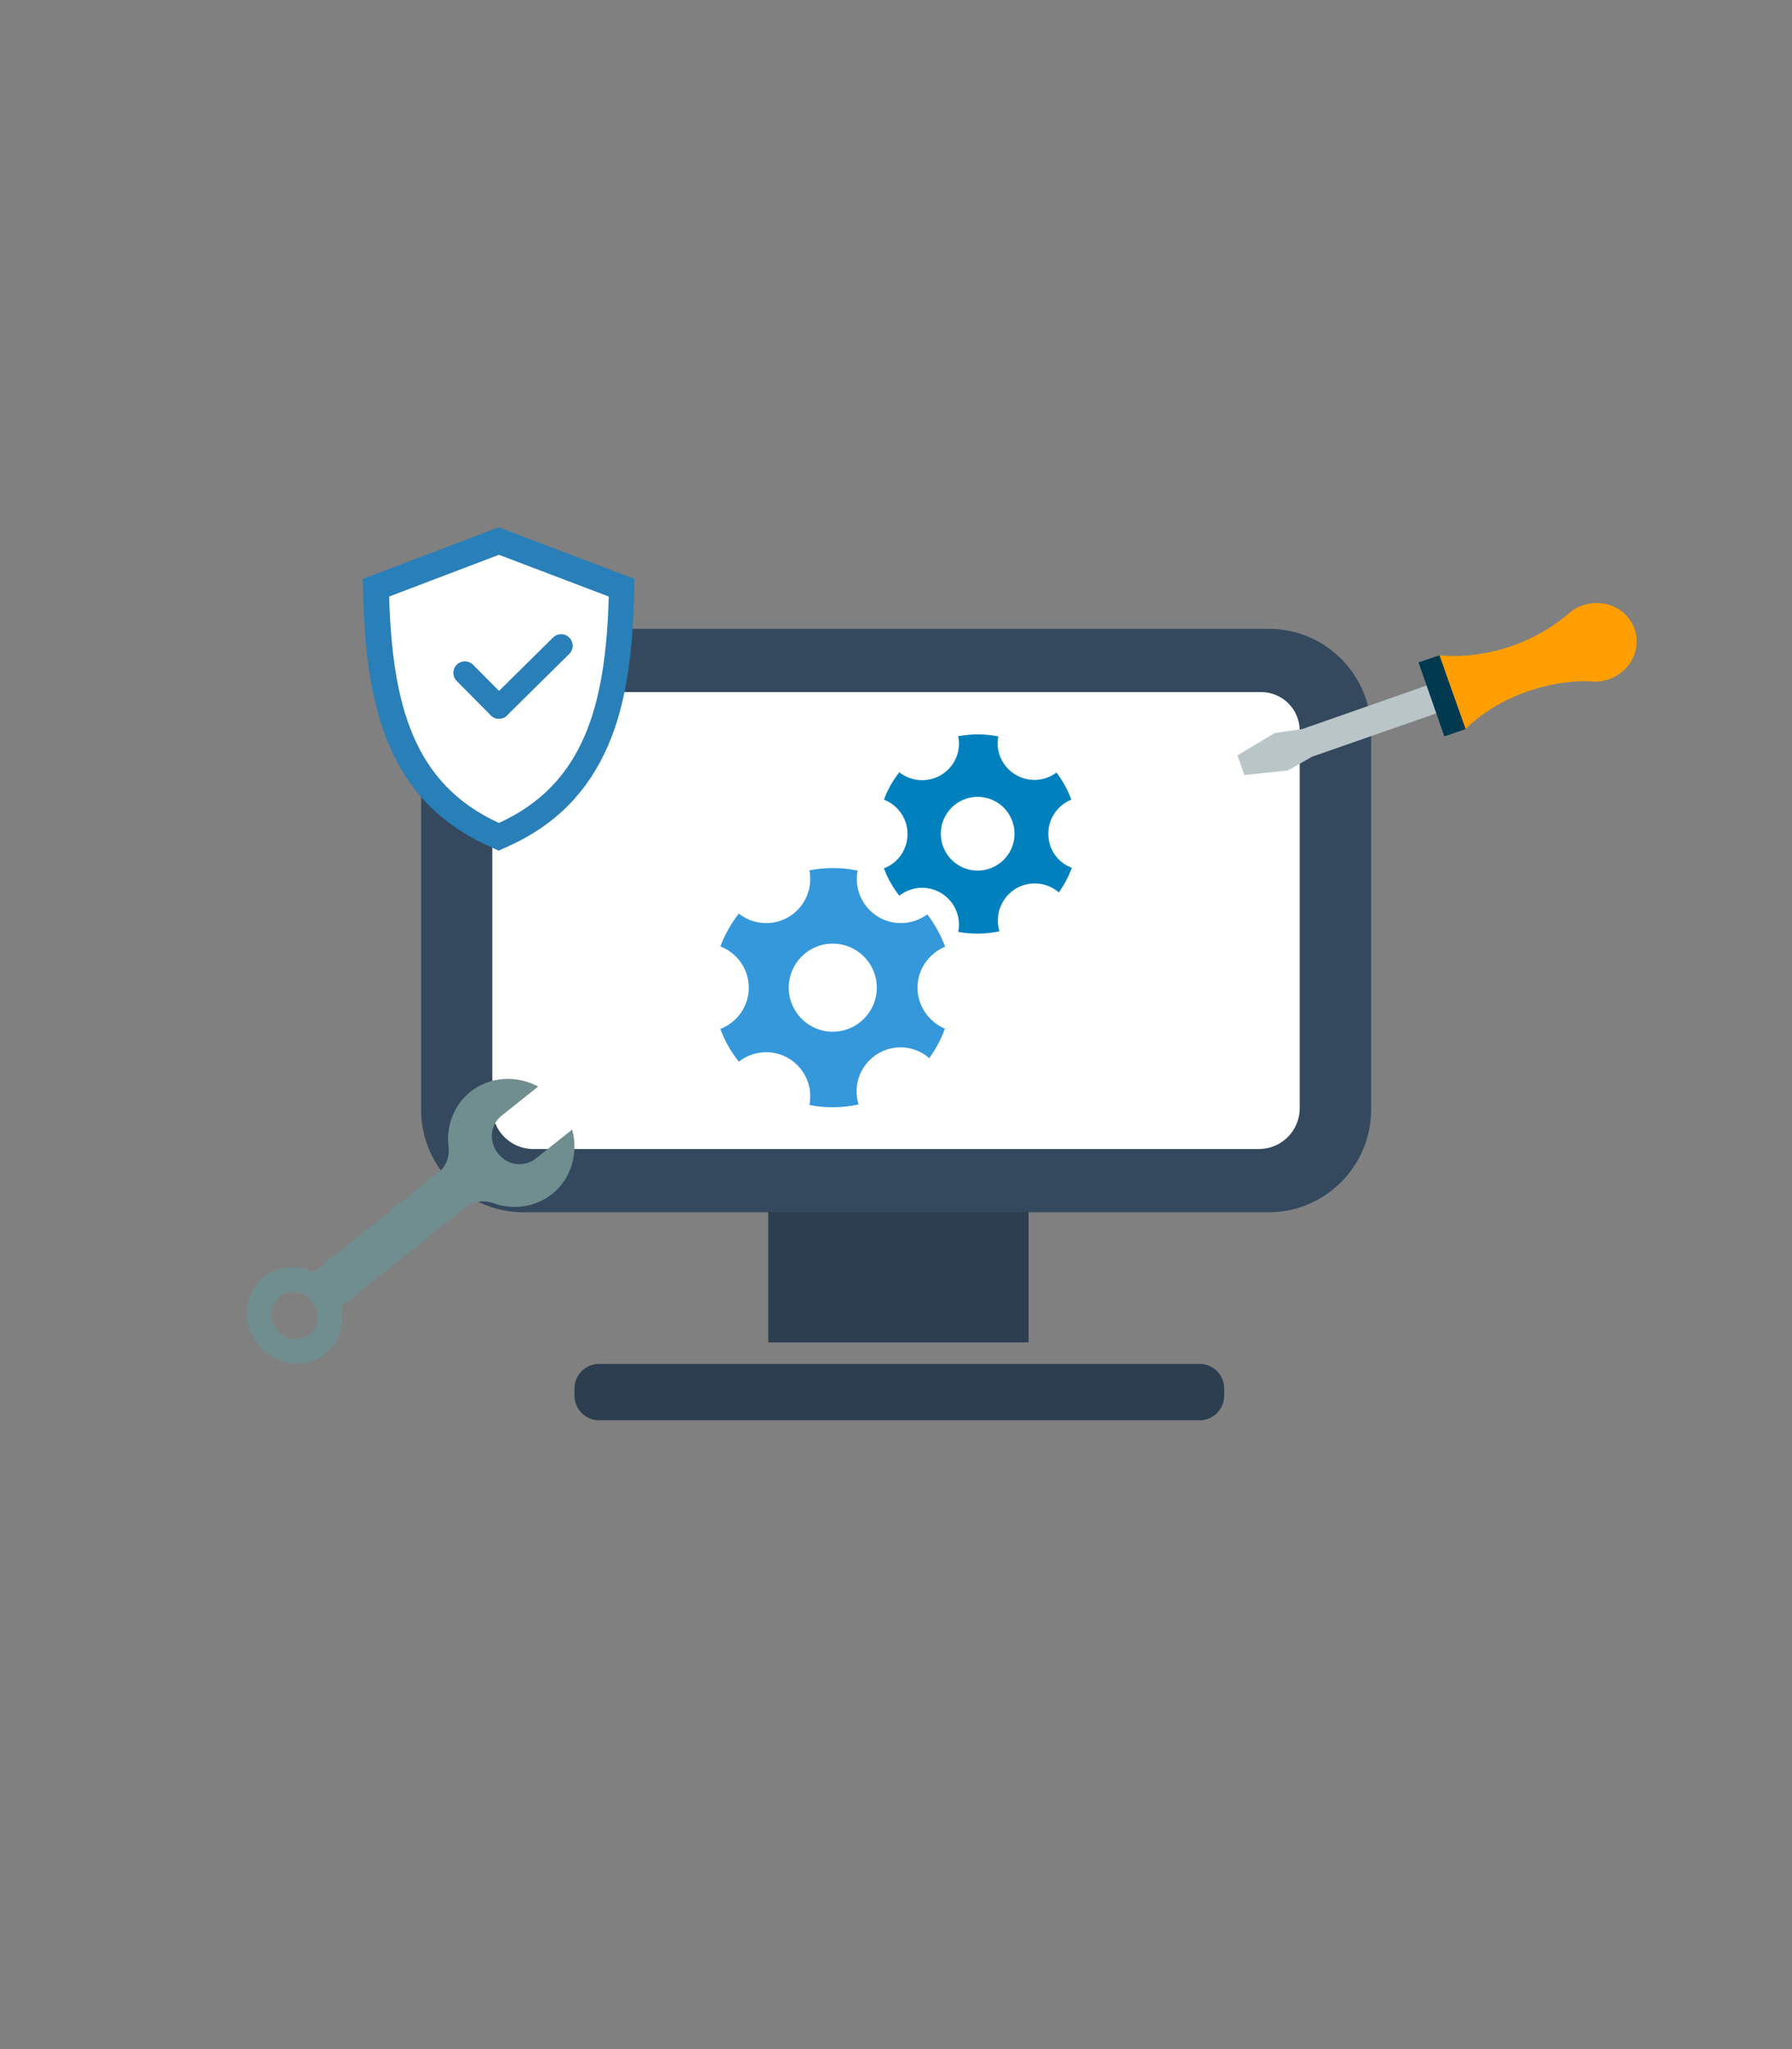 <?xml version="1.0" encoding="utf-8"?>
<!-- Generator: Adobe Illustrator 23.0.0, SVG Export Plug-In . SVG Version: 6.00 Build 0)  -->
<svg version="1.1" id="Capa_1" xmlns="http://www.w3.org/2000/svg" xmlns:xlink="http://www.w3.org/1999/xlink" x="0px" y="0px"
	 viewBox="0 0 700 800" style="enable-background:new 0 0 700 800;" xml:space="preserve">
<rect x="0" y="0" width="700" height="800" fill="#808080" stroke="none"/>
<style type="text/css">
	.st0{fill:#2D3E50;}
	.st1{fill:#34495E;}
	.st2{fill:#FFFFFF;}
	.st3{fill:#3598DB;}
	.st4{fill:#0081BE;}
	.st5{fill:#BAC5C8;}
	.st6{fill:#003950;}
	.st7{fill:#FF9E00;}
	.st8{fill:#708E8F;}
	.st9{fill:#297FB8;}
	.st10{fill:none;stroke:#297FB8;stroke-width:9;stroke-linecap:round;stroke-linejoin:round;stroke-miterlimit:10;}
</style>
<g>
	<g>
		<rect x="300.1" y="446.7" class="st0" width="101.7" height="77.4"/>
		<path class="st0" d="M468.6,554.5H234c-5.3,0-9.6-4.3-9.6-9.6v-2.8c0-5.3,4.3-9.6,9.6-9.6h234.6c5.3,0,9.6,4.3,9.6,9.6v2.8
			C478.2,550.2,473.9,554.5,468.6,554.5z"/>
		<path class="st1" d="M495.5,473.3H204.5c-22.1,0-40-17.9-40-40V285.5c0-22.1,17.9-40,40-40h291.1c22.1,0,40,17.9,40,40v147.8
			C535.5,455.4,517.6,473.3,495.5,473.3z"/>
		<g>
			<path class="st2" d="M491.7,448.6H208.3c-8.8,0-16-7.2-16-16V285.3c0-8.4,6.8-15.1,15.1-15.1h285.2c8.4,0,15.1,6.8,15.1,15.1
				v147.3C507.7,441.5,500.6,448.6,491.7,448.6z"/>
		</g>
	</g>
</g>
<g>
	<path class="st3" d="M358.4,385.6c0-7.2,4.5-13.4,10.8-16c-1.7-4.6-4.1-8.9-7-12.6c-2.9,2.1-6.4,3.4-10.3,3.4
		c-9.5,0-17.2-7.7-17.2-17.2c0-1.1,0.1-2.2,0.3-3.3c-3.1-0.7-6.4-1-9.7-1c-3.1,0-6.1,0.3-9.1,0.9c0.2,1.1,0.3,2.3,0.3,3.4
		c0,9.5-7.7,17.2-17.2,17.2c-4,0-7.8-1.4-10.7-3.7c-3,3.8-5.5,8.2-7.2,12.8c6.5,2.5,11.1,8.8,11.1,16.1c0,7.3-4.6,13.6-11.1,16.1
		c1.7,4.7,4.2,9,7.2,12.8c2.9-2.3,6.7-3.7,10.7-3.7c9.5,0,17.2,7.7,17.2,17.2c0,1.2-0.1,2.3-0.3,3.4c2.9,0.6,6,0.9,9.1,0.9
		c3.5,0,6.9-0.4,10.1-1.1c-0.5-1.6-0.8-3.3-0.8-5.1c0-9.5,7.7-17.2,17.2-17.2c4.3,0,8.2,1.6,11.2,4.2c2.5-3.5,4.6-7.3,6.1-11.5
		C362.9,399,358.4,392.8,358.4,385.6z M325.3,402.8c-9.5,0-17.2-7.7-17.2-17.2c0-9.5,7.7-17.2,17.2-17.2s17.2,7.7,17.2,17.2
		C342.5,395.1,334.8,402.8,325.3,402.8z"/>
	<path class="st4" d="M409.5,325.5c0-6,3.7-11.2,9-13.3c-1.4-3.8-3.4-7.4-5.8-10.6c-2.4,1.8-5.4,2.9-8.6,2.9
		c-7.9,0-14.4-6.4-14.4-14.3c0-0.9,0.1-1.9,0.3-2.7c-2.6-0.5-5.3-0.8-8.1-0.8c-2.6,0-5.1,0.3-7.6,0.7c0.2,0.9,0.3,1.9,0.3,2.9
		c0,7.9-6.4,14.3-14.4,14.3c-3.4,0-6.5-1.2-8.9-3.1c-2.5,3.2-4.6,6.8-6,10.7c5.4,2.1,9.2,7.3,9.2,13.4c0,6.1-3.8,11.4-9.2,13.4
		c1.4,3.9,3.5,7.5,6,10.7c2.4-1.9,5.6-3.1,8.9-3.1c7.9,0,14.4,6.4,14.4,14.4c0,1-0.1,1.9-0.3,2.8c2.4,0.5,5,0.7,7.6,0.7
		c2.9,0,5.7-0.3,8.5-0.9c-0.4-1.3-0.6-2.8-0.6-4.3c0-7.9,6.4-14.4,14.4-14.4c3.6,0,6.8,1.3,9.4,3.5c2.1-2.9,3.8-6.1,5.1-9.6
		C413.2,336.8,409.5,331.6,409.5,325.5z M381.9,339.9c-7.9,0-14.4-6.4-14.4-14.4c0-7.9,6.4-14.4,14.4-14.4c7.9,0,14.4,6.4,14.4,14.4
		C396.3,333.5,389.8,339.9,381.9,339.9z"/>
</g>
<g>
	<polygon class="st5" points="512.6,295.4 503,300.8 486.1,302.6 483.4,294.9 497.9,286.2 508.8,284.6 572.8,262.2 576.6,273.1 	"/>
	<polygon class="st6" points="572.6,284.6 564.2,287.5 554.1,258.6 562.4,255.8 	"/>
	<path class="st7" d="M621.2,266c-7.6-0.3-16,1-24.4,3.9c-9.8,3.4-18.1,8.6-24.3,14.7l-10.2-28.8c8.6,0.9,18.4-0.2,28.3-3.6
		c8.2-2.9,15.4-7,21.1-11.8c0.7-0.5,1.3-1.1,1.9-1.6c1.2-0.9,2.4-1.6,3.8-2.2l1.6-0.5c5.8-1.7,11.8-0.2,15.8,3.7
		c1.6,1.6,2.9,3.5,3.7,5.7c0.8,2.2,1,4.6,0.7,6.8c-0.7,5.5-4.5,10.4-10.1,12.7l-1.6,0.5c-1.7,0.5-3.5,0.7-5.2,0.7
		C622,266,621.6,266,621.2,266C621.3,266,621.2,266,621.2,266z"/>
</g>
<path class="st8" d="M133.1,510.3l48.9-39c2.9-2.3,6.9-2.9,10.6-1.6c7.7,2.8,16.4,1.7,23-3.5c7.6-6,10.4-16,7.9-25.2l-14.2,11.3
	c-3.9,3.1-9.7,3-13.5-0.6c-5-4.6-4.8-12.1,0-16l14.4-11.5c-8.4-4.5-18.8-4-26.4,2c-6.6,5.3-9.6,13.5-8.6,21.6c0.5,3.9-1,7.6-3.9,9.9
	l-48.9,39c-6.3-3.1-13.8-2.6-19.3,1.8c-8.4,6.7-9,19.7-0.8,28c6.2,6.3,15.8,7.7,23,3.4C132.1,525.8,134.9,517.8,133.1,510.3z
	 M108.1,519.2c-3.2-4.1-2.7-9.8,1.1-12.9c3.8-3.1,9.6-2.2,12.8,1.8c3.2,4.1,2.7,9.8-1.1,12.9C117,524.1,111.3,523.3,108.1,519.2z"/>
<g>
	<g>
		<path class="st2" d="M192.8,325.8c-38.4-17.6-44.7-55-45.8-92.8l-0.1-3.6l48-18.2l48,18.2l-0.1,3.6c-1.1,37.8-7.4,75.2-45.8,92.8
			l-2.1,1L192.8,325.8z"/>
		<path class="st9" d="M194.9,216.6l42.9,16.3c-1.2,42-9.4,73.1-42.9,88.4c-33.5-15.3-41.6-46.3-42.9-88.4L194.9,216.6 M194.9,205.9
			l-3.6,1.3l-42.9,16.3l-6.7,2.5l0.2,7.1c0.7,25.3,3.9,43.2,10.1,57.8c7.7,18.1,20.4,31,38.6,39.3l4.2,1.9l4.2-1.9
			c18.2-8.3,30.8-21.2,38.6-39.3c6.3-14.7,9.4-32.5,10.1-57.8l0.2-7.1l-6.7-2.5l-42.9-16.3L194.9,205.9L194.9,205.9z"/>
	</g>
	<g>
		<path class="st10" d="M157.5,303.9"/>
	</g>
	<g>
		<path class="st10" d="M136.3,292.3"/>
	</g>
	<line class="st10" x1="219.2" y1="252.1" x2="194.9" y2="276.1"/>
	<line class="st10" x1="181.6" y1="262.7" x2="194.9" y2="276.1"/>
</g>
</svg>
